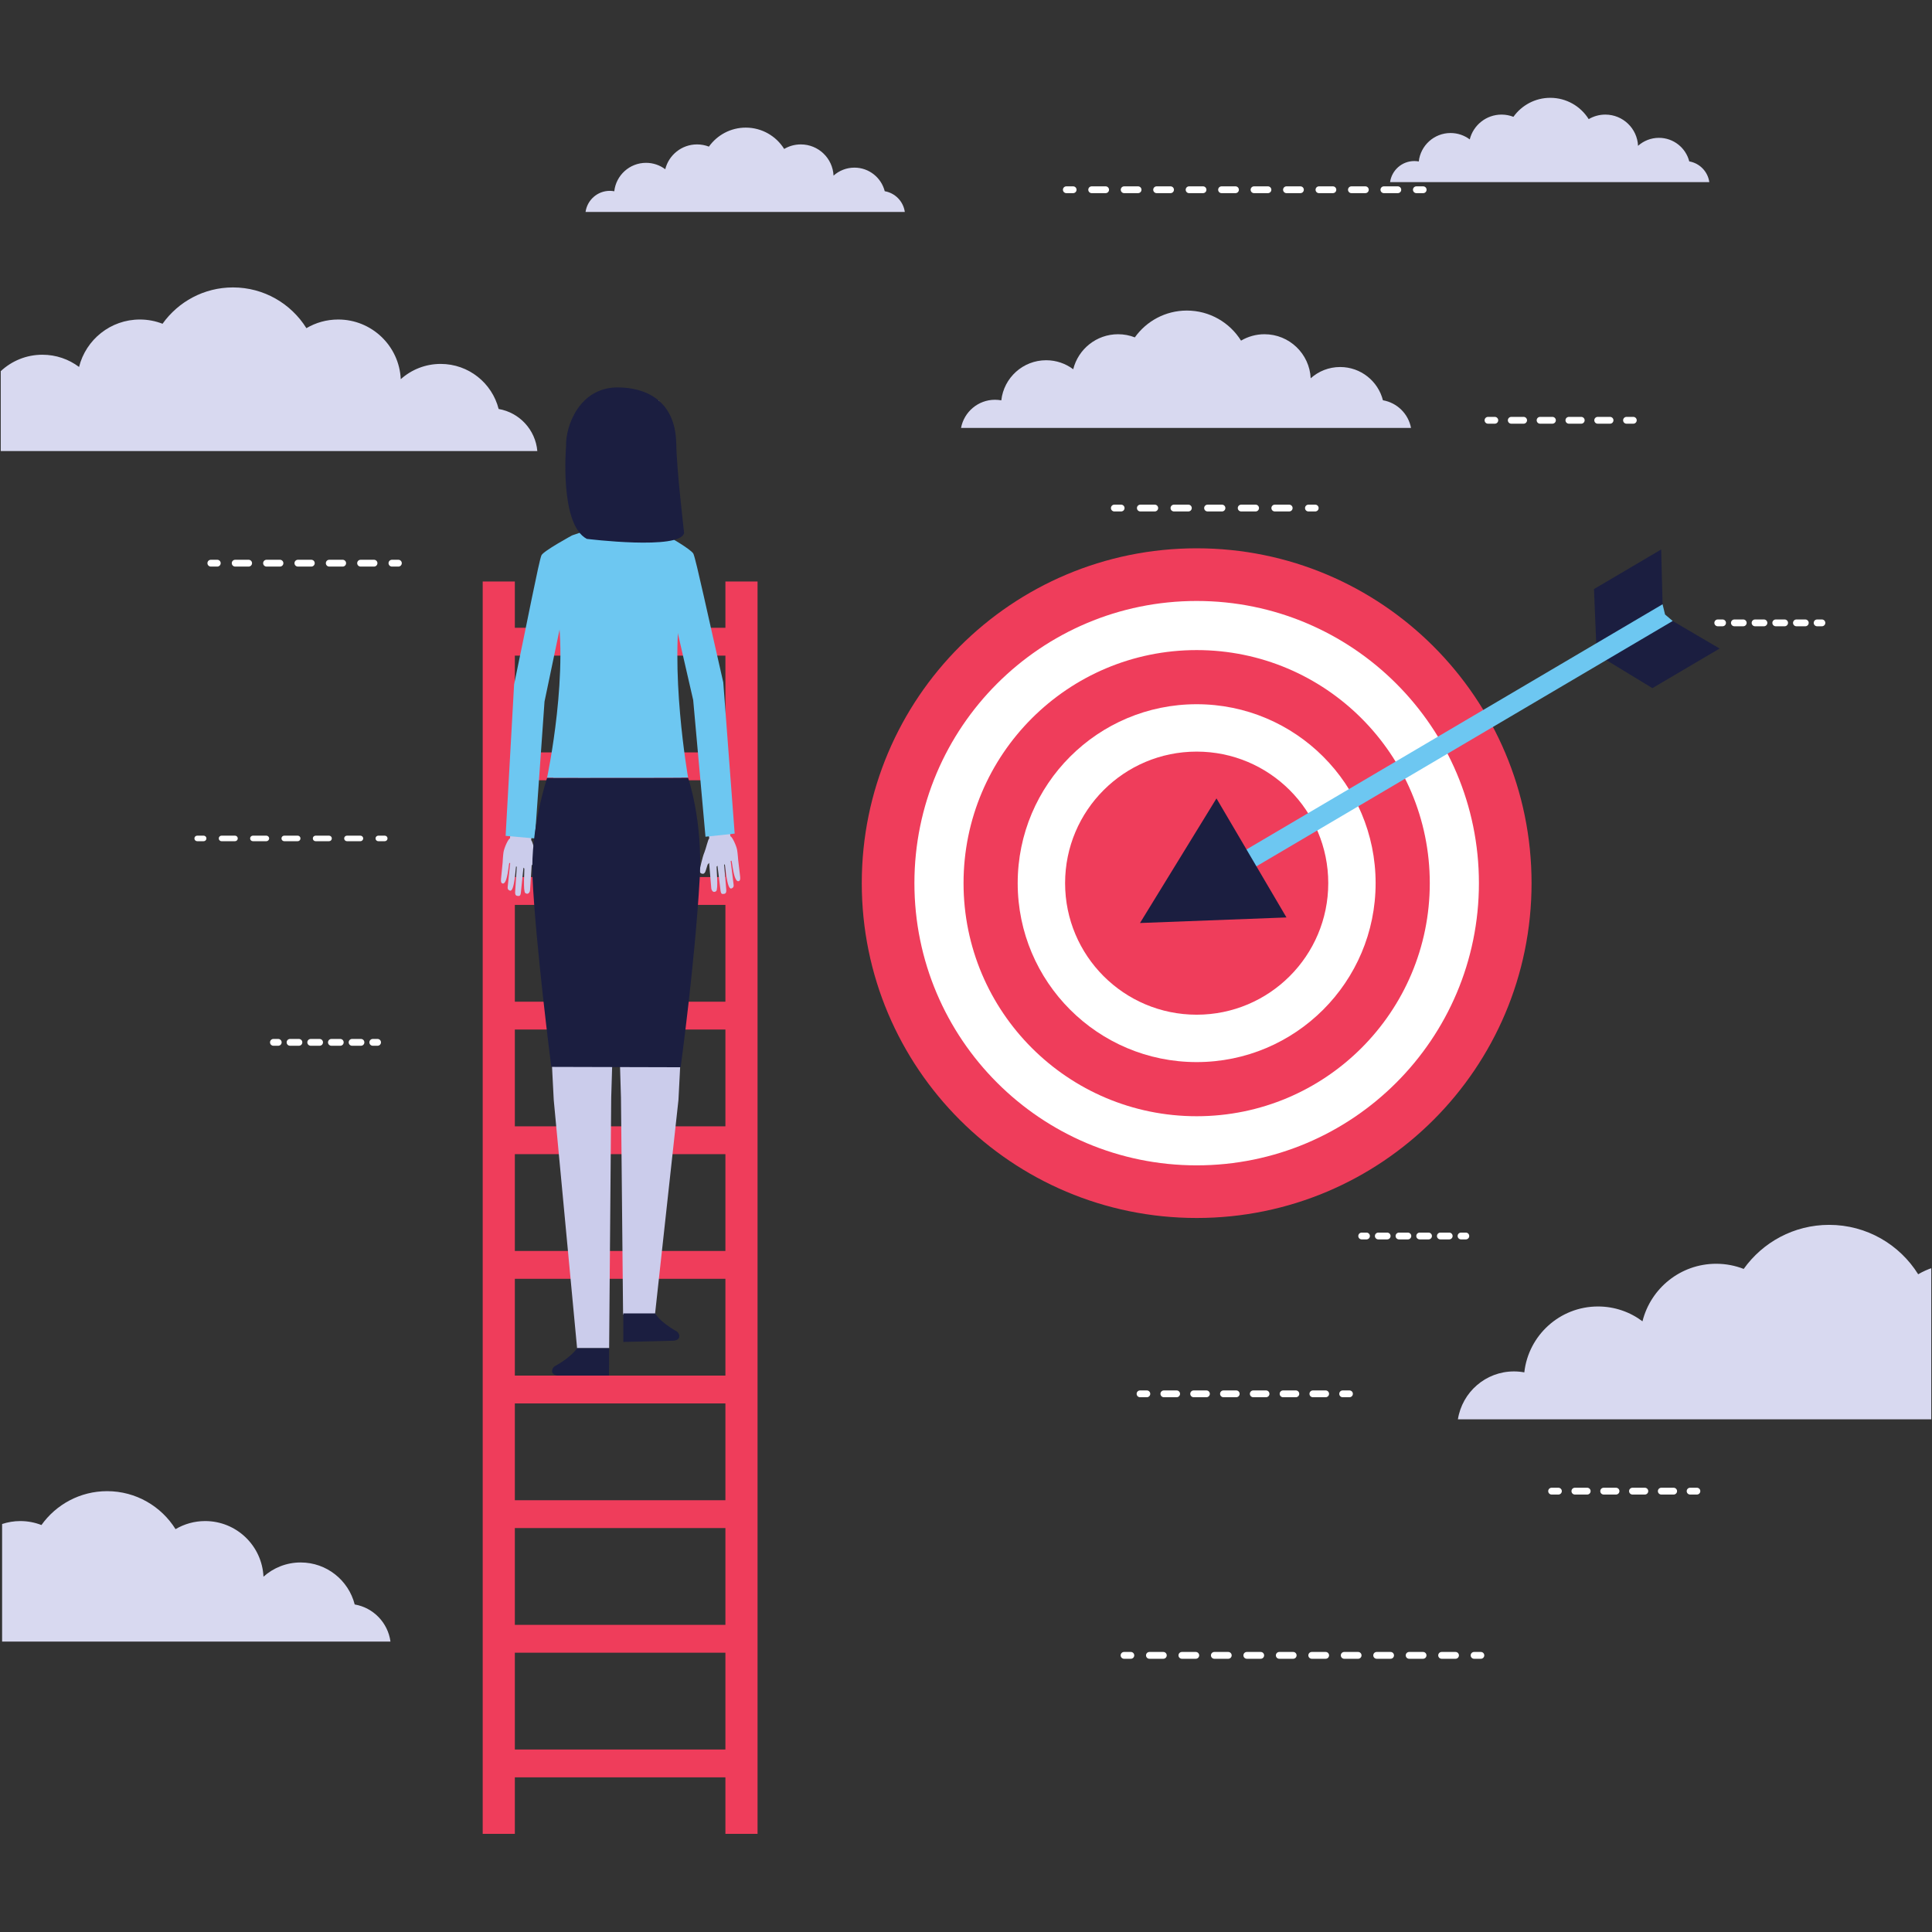 <?xml version="1.0" encoding="UTF-8"?>
<svg xmlns="http://www.w3.org/2000/svg" xmlns:xlink="http://www.w3.org/1999/xlink" width="1125pt" height="1125pt" viewBox="0 0 1125 1125" version="1.2">
<rect x="0" y="0" width="1125" height="1125" fill="#333333" stroke="none"/>
<defs>
<clipPath id="clip1">
  <path d="M 422 338.465 L 442 338.465 L 442 1067.855 L 422 1067.855 Z M 422 338.465 "/>
</clipPath>
<clipPath id="clip2">
  <path d="M 281 338.465 L 299.953 338.465 L 299.953 1067.855 L 281 1067.855 Z M 281 338.465 "/>
</clipPath>
<clipPath id="clip3">
  <path d="M 848 713 L 1124.57 713 L 1124.57 827 L 848 827 Z M 848 713 "/>
</clipPath>
<clipPath id="clip4">
  <path d="M 809 56.953 L 996 56.953 L 996 107 L 809 107 Z M 809 56.953 "/>
</clipPath>
</defs>
<g id="surface1">
<path style=" stroke:none;fill-rule:nonzero;fill:rgb(93.729%,23.92%,35.689%);fill-opacity:1;" d="M 429.613 526.922 L 293.113 526.922 L 293.113 510.707 L 429.613 510.707 L 429.613 526.922 "/>
<path style=" stroke:none;fill-rule:nonzero;fill:rgb(93.729%,23.92%,35.689%);fill-opacity:1;" d="M 429.613 454.34 L 293.113 454.34 L 293.113 438.125 L 429.613 438.125 L 429.613 454.34 "/>
<path style=" stroke:none;fill-rule:nonzero;fill:rgb(93.729%,23.92%,35.689%);fill-opacity:1;" d="M 429.613 381.77 L 293.113 381.77 L 293.113 365.555 L 429.613 365.555 L 429.613 381.77 "/>
<path style=" stroke:none;fill-rule:nonzero;fill:rgb(93.729%,23.92%,35.689%);fill-opacity:1;" d="M 429.613 599.492 L 293.113 599.492 L 293.113 583.289 L 429.613 583.289 L 429.613 599.492 "/>
<path style=" stroke:none;fill-rule:nonzero;fill:rgb(93.729%,23.92%,35.689%);fill-opacity:1;" d="M 429.613 672.062 L 293.113 672.062 L 293.113 655.859 L 429.613 655.859 L 429.613 672.062 "/>
<path style=" stroke:none;fill-rule:nonzero;fill:rgb(93.729%,23.92%,35.689%);fill-opacity:1;" d="M 429.613 744.645 L 293.113 744.645 L 293.113 728.43 L 429.613 728.43 L 429.613 744.645 "/>
<path style=" stroke:none;fill-rule:nonzero;fill:rgb(93.729%,23.92%,35.689%);fill-opacity:1;" d="M 429.613 817.215 L 293.113 817.215 L 293.113 801 L 429.613 801 L 429.613 817.215 "/>
<path style=" stroke:none;fill-rule:nonzero;fill:rgb(93.729%,23.92%,35.689%);fill-opacity:1;" d="M 429.613 889.789 L 293.113 889.789 L 293.113 873.582 L 429.613 873.582 L 429.613 889.789 "/>
<path style=" stroke:none;fill-rule:nonzero;fill:rgb(93.729%,23.92%,35.689%);fill-opacity:1;" d="M 429.613 962.367 L 293.113 962.367 L 293.113 946.152 L 429.613 946.152 L 429.613 962.367 "/>
<path style=" stroke:none;fill-rule:nonzero;fill:rgb(93.729%,23.92%,35.689%);fill-opacity:1;" d="M 429.613 1034.941 L 293.113 1034.941 L 293.113 1018.734 L 429.613 1018.734 L 429.613 1034.941 "/>
<g clip-path="url(#clip1)" clip-rule="nonzero">
<path style=" stroke:none;fill-rule:nonzero;fill:rgb(93.729%,23.92%,35.689%);fill-opacity:1;" d="M 422.402 338.621 L 422.402 1067.855 L 441.121 1067.855 L 441.121 338.621 L 422.402 338.621 "/>
</g>
<g clip-path="url(#clip2)" clip-rule="nonzero">
<path style=" stroke:none;fill-rule:nonzero;fill:rgb(93.729%,23.92%,35.689%);fill-opacity:1;" d="M 281.074 338.621 L 281.074 1067.855 L 299.789 1067.855 L 299.789 338.621 L 281.074 338.621 "/>
</g>
<path style=" stroke:none;fill-rule:nonzero;fill:rgb(79.61%,79.999%,92.159%);fill-opacity:1;" d="M 361.59 639.105 L 362.82 765.523 L 381.773 765.523 C 381.516 765.02 381.473 764.75 381.473 764.75 L 395.062 640.508 C 395.062 640.508 400.117 545.945 400.129 514.812 C 400.137 481.07 396.742 452.949 396.742 452.949 L 336.621 452.949 L 358.352 532.535 L 361.59 639.105 "/>
<path style=" stroke:none;fill-rule:nonzero;fill:rgb(79.61%,79.999%,92.159%);fill-opacity:1;" d="M 336.035 785.031 L 354.699 785.031 L 355.906 639.105 L 359.137 532.535 L 380.875 452.949 L 322.207 452.887 C 322.207 452.887 317.359 481.07 317.371 514.812 C 317.391 545.945 322.445 640.508 322.445 640.508 L 336.035 785.031 "/>
<path style=" stroke:none;fill-rule:nonzero;fill:rgb(42.749%,78.04%,94.51%);fill-opacity:1;" d="M 400.684 452.824 C 400.684 452.824 389.355 388.527 397.168 346.809 C 399.148 336.297 389.191 312.262 389.191 312.262 L 370.641 306.238 L 349.23 306.238 L 333.145 311.746 C 333.145 311.746 320.918 337.145 323.332 348.223 C 332.195 388.93 318.547 452.887 318.547 452.887 L 400.684 452.824 "/>
<path style=" stroke:none;fill-rule:nonzero;fill:rgb(84.709%,85.1%,94.119%);fill-opacity:1;" d="M 370.641 306.238 L 349.23 306.238 L 349.23 285.43 L 370.641 285.43 L 370.641 306.238 "/>
<path style=" stroke:none;fill-rule:nonzero;fill:rgb(84.709%,85.1%,94.119%);fill-opacity:1;" d="M 341.48 233.266 C 334.57 243.137 331.691 256.164 331.691 256.164 L 332.848 275.465 C 335.621 285.43 356.289 297.945 360.754 297.945 C 364.582 297.945 386.953 282.297 388.023 275.344 L 389.129 256.703 C 389.129 256.703 390.191 243.312 383.535 233.266 L 341.48 233.266 "/>
<path style=" stroke:none;fill-rule:nonzero;fill:rgb(79.61%,79.999%,92.159%);fill-opacity:1;" d="M 293.176 496.305 C 293.598 493.602 296.012 488.289 296.953 488.238 L 297.508 481.789 L 309.898 482.875 L 309.293 489.27 C 309.961 489.477 311.324 495.254 312.223 497.203 C 313.48 499.977 315.152 507.207 315.152 507.207 C 315.441 508.242 315.016 509.363 314.172 509.594 L 313.758 509.707 C 312.77 509.965 312.086 509.168 311.727 508.023 C 311.438 507.117 310.5 504.414 310.5 504.414 L 309.621 503.465 L 308.652 518.328 C 308.559 519.414 307.652 521.25 305.887 520.043 C 304.492 519.082 305.434 506.641 305.32 505.773 L 304.805 505.227 L 303.316 519.641 C 303.203 520.867 302.934 521.828 301.852 521.723 L 301.211 521.66 C 300.141 521.566 299.852 520.516 299.965 519.277 L 300.902 504.785 L 300.543 504.434 C 300.191 505.145 299.656 519.27 297.035 518.637 C 295.98 518.391 295.508 517.691 295.609 516.598 L 297.066 502.641 L 296.578 502.434 C 296.23 502.906 295.527 514.895 292.781 514.473 C 291.863 514.316 291.566 513.543 291.75 511.777 C 291.969 509.387 292.637 502.352 292.68 502.238 C 292.68 502.238 292.895 498.09 293.176 496.305 "/>
<path style=" stroke:none;fill-rule:nonzero;fill:rgb(42.749%,78.04%,94.51%);fill-opacity:1;" d="M 315.273 323.383 C 313.75 327.016 307.125 361.512 299.355 398.555 L 294.422 486.723 L 311.449 488.219 L 317.07 408.52 L 326.977 361.16 C 340.461 338.414 333.145 311.746 333.145 311.746 C 333.145 311.746 316.34 320.855 315.273 323.383 "/>
<path style=" stroke:none;fill-rule:nonzero;fill:rgb(79.61%,79.999%,92.159%);fill-opacity:1;" d="M 429.234 494.965 C 428.758 492.273 426.242 487.012 425.301 486.969 L 424.621 480.531 L 412.262 481.852 L 412.984 488.238 C 412.324 488.465 411.055 494.262 410.207 496.234 C 408.992 499.027 407.473 506.289 407.473 506.289 C 407.207 507.332 407.66 508.438 408.504 508.664 L 408.918 508.766 C 409.91 509.004 410.59 508.188 410.918 507.043 C 411.188 506.125 412.066 503.414 412.066 503.414 L 412.922 502.441 L 414.18 517.289 C 414.312 518.359 415.242 520.188 416.996 518.938 C 418.367 517.957 417.172 505.539 417.273 504.66 L 417.781 504.113 L 419.547 518.496 C 419.691 519.723 419.969 520.672 421.051 520.547 L 421.703 520.477 C 422.766 520.352 423.031 519.301 422.898 518.07 L 421.672 503.59 L 422.031 503.227 C 422.395 503.93 423.207 518.051 425.809 517.371 C 426.859 517.102 427.324 516.398 427.199 515.309 L 425.469 501.371 L 425.941 501.164 C 426.312 501.629 427.23 513.605 429.977 513.121 C 430.895 512.945 431.172 512.172 430.969 510.395 C 430.688 508.023 429.883 501 429.852 500.887 C 429.852 500.887 429.543 496.75 429.234 494.965 "/>
<path style=" stroke:none;fill-rule:nonzero;fill:rgb(42.749%,78.04%,94.51%);fill-opacity:1;" d="M 403.781 322.496 C 405.367 326.105 412.672 360.457 421.164 397.355 L 427.801 485.41 L 410.805 487.227 L 403.645 407.652 L 392.812 360.5 C 378.895 338.012 388.871 312.16 388.871 312.16 C 388.871 312.16 402.676 320 403.781 322.496 "/>
<path style=" stroke:none;fill-rule:nonzero;fill:rgb(10.59%,11.76%,25.099%);fill-opacity:1;" d="M 321.023 621.25 L 396.332 621.457 C 396.332 621.457 404.625 561.066 407.434 511.582 C 409.352 477.883 400.684 452.949 400.684 452.949 L 318.547 453 C 318.547 453 308.805 482.543 310.066 510.52 C 311.809 549.605 321.023 621.25 321.023 621.25 "/>
<path style=" stroke:none;fill-rule:nonzero;fill:rgb(10.59%,11.76%,25.099%);fill-opacity:1;" d="M 393.812 258.238 L 393.773 258.207 C 393.258 232.555 375.23 225.59 359.621 225.59 C 337.293 225.59 329.195 248.305 329.629 259.848 C 329.629 259.848 325.688 305.34 341.699 313.789 C 341.699 313.789 396.105 320.527 398.363 310.332 C 398.363 310.332 393.805 271.598 393.812 258.238 "/>
<path style=" stroke:none;fill-rule:nonzero;fill:rgb(10.59%,11.76%,25.099%);fill-opacity:1;" d="M 381.637 764.801 C 381.637 764.801 383.227 769.074 394.133 775.336 C 395.402 776.066 397.25 779.926 392.473 780.688 L 362.965 781.422 L 362.965 764.801 L 381.637 764.801 "/>
<path style=" stroke:none;fill-rule:nonzero;fill:rgb(10.59%,11.76%,25.099%);fill-opacity:1;" d="M 336.074 785.031 C 336.074 785.031 333.062 790.023 322.91 795.645 C 321.609 796.367 319.785 800.238 324.551 801 L 354.617 801 L 354.699 785.031 L 336.074 785.031 "/>
<path style=" stroke:none;fill-rule:nonzero;fill:rgb(84.709%,85.1%,94.119%);fill-opacity:1;" d="M 312.883 262.664 C 311.82 250.254 302.449 240.219 290.359 238.145 C 286.531 223.062 272.871 211.91 256.598 211.91 C 247.676 211.91 239.535 215.273 233.363 220.793 C 232.465 201.453 216.504 186.051 196.934 186.051 C 190.176 186.051 183.84 187.887 178.422 191.094 C 169.52 176.848 153.703 167.367 135.668 167.367 C 118.746 167.367 103.773 175.715 94.645 188.527 C 90.547 186.926 86.09 186.051 81.438 186.051 C 64.34 186.051 50 197.809 46.035 213.676 C 40.094 209.207 32.695 206.559 24.68 206.559 C 15.301 206.559 6.789 210.199 0.434 216.129 L 0.434 262.664 L 312.883 262.664 "/>
<g clip-path="url(#clip3)" clip-rule="nonzero">
<path style=" stroke:none;fill-rule:nonzero;fill:rgb(84.709%,85.1%,94.119%);fill-opacity:1;" d="M 1125.633 826.48 L 1125.633 738.105 C 1122.578 739.105 1119.668 740.406 1116.953 742.004 C 1106.164 724.727 1086.98 713.234 1065.109 713.234 C 1044.578 713.234 1026.438 723.363 1015.355 738.891 C 1010.383 736.961 1004.988 735.887 999.332 735.887 C 978.605 735.887 961.211 750.145 956.414 769.395 C 949.199 763.977 940.234 760.758 930.516 760.758 C 908.289 760.758 889.996 777.551 887.605 799.133 C 885.645 798.773 883.633 798.574 881.578 798.574 C 865.07 798.574 851.422 810.676 848.934 826.48 L 1125.633 826.48 "/>
</g>
<path style=" stroke:none;fill-rule:nonzero;fill:rgb(84.709%,85.1%,94.119%);fill-opacity:1;" d="M 227.371 955.879 C 225.883 944.895 217.391 936.137 206.539 934.27 C 202.969 920.219 190.234 909.82 175.07 909.82 C 166.754 909.82 159.168 912.957 153.422 918.105 C 152.586 900.07 137.711 885.711 119.469 885.711 C 113.164 885.711 107.273 887.434 102.215 890.418 C 93.922 877.141 79.176 868.301 62.371 868.301 C 46.594 868.301 32.645 876.09 24.133 888.023 C 20.316 886.539 16.168 885.711 11.824 885.711 C 8.121 885.711 4.559 886.332 1.227 887.426 L 1.227 955.879 L 227.371 955.879 "/>
<path style=" stroke:none;fill-rule:nonzero;fill:rgb(84.709%,85.1%,94.119%);fill-opacity:1;" d="M 821.633 249.191 C 820.098 240.961 813.543 234.504 805.281 233.078 C 802.453 221.949 792.371 213.715 780.363 213.715 C 773.77 213.715 767.754 216.191 763.215 220.277 C 762.543 206 750.762 194.621 736.316 194.621 C 731.324 194.621 726.66 195.996 722.656 198.348 C 716.082 187.836 704.414 180.84 691.094 180.84 C 678.602 180.84 667.559 187 660.812 196.457 C 657.789 195.273 654.508 194.621 651.074 194.621 C 638.445 194.621 627.859 203.297 624.938 215.016 C 620.555 211.727 615.094 209.766 609.172 209.766 C 595.645 209.766 584.512 219.988 583.059 233.121 C 581.863 232.902 580.645 232.781 579.387 232.781 C 569.543 232.781 561.359 239.855 559.605 249.191 L 821.633 249.191 "/>
<g clip-path="url(#clip4)" clip-rule="nonzero">
<path style=" stroke:none;fill-rule:nonzero;fill:rgb(84.709%,85.1%,94.119%);fill-opacity:1;" d="M 995.332 106.062 C 994.484 99.926 989.727 95.035 983.652 93.98 C 981.648 86.102 974.508 80.262 965.988 80.262 C 961.324 80.262 957.051 82.027 953.832 84.914 C 953.367 74.797 945.012 66.727 934.777 66.727 C 931.238 66.727 927.938 67.699 925.098 69.367 C 920.434 61.922 912.16 56.961 902.73 56.961 C 893.867 56.961 886.047 61.332 881.258 68.027 C 879.113 67.191 876.793 66.727 874.355 66.727 C 865.41 66.727 857.898 72.887 855.836 81.18 C 852.719 78.848 848.852 77.457 844.66 77.457 C 835.078 77.457 827.184 84.707 826.152 94.012 C 825.305 93.859 824.441 93.777 823.551 93.777 C 816.352 93.777 810.398 99.129 809.438 106.062 L 995.332 106.062 "/>
</g>
<path style=" stroke:none;fill-rule:nonzero;fill:rgb(84.709%,85.1%,94.119%);fill-opacity:1;" d="M 526.867 123.422 C 526.023 117.273 521.266 112.387 515.18 111.344 C 513.188 103.453 506.039 97.613 497.527 97.613 C 492.852 97.613 488.59 99.379 485.371 102.266 C 484.898 92.145 476.551 84.09 466.305 84.09 C 462.777 84.09 459.465 85.051 456.625 86.73 C 451.973 79.273 443.699 74.309 434.258 74.309 C 425.406 74.309 417.574 78.684 412.797 85.379 C 410.652 84.543 408.328 84.09 405.883 84.09 C 396.949 84.09 389.438 90.238 387.375 98.543 C 384.258 96.211 380.391 94.816 376.199 94.816 C 366.605 94.816 358.723 102.059 357.691 111.375 C 356.844 111.211 355.977 111.129 355.082 111.129 C 347.879 111.129 341.938 116.48 340.965 123.422 L 526.867 123.422 "/>
<path style=" stroke:none;fill-rule:nonzero;fill:rgb(93.729%,23.92%,35.689%);fill-opacity:1;" d="M 891.824 514.254 C 891.824 621.949 804.516 709.23 696.82 709.23 C 589.117 709.23 501.809 621.949 501.809 514.254 C 501.809 406.578 589.117 319.277 696.82 319.277 C 804.516 319.277 891.824 406.578 891.824 514.254 "/>
<path style=" stroke:none;fill-rule:nonzero;fill:rgb(100%,100%,100%);fill-opacity:1;" d="M 861.172 514.254 C 861.172 605.012 787.586 678.582 696.82 678.582 C 606.059 678.582 532.461 605.012 532.461 514.254 C 532.461 423.508 606.059 349.945 696.82 349.945 C 787.586 349.945 861.172 423.508 861.172 514.254 "/>
<path style=" stroke:none;fill-rule:nonzero;fill:rgb(93.729%,23.92%,35.689%);fill-opacity:1;" d="M 832.559 514.254 C 832.559 589.219 771.801 649.977 696.82 649.977 C 621.844 649.977 561.07 589.219 561.07 514.254 C 561.07 439.312 621.844 378.543 696.82 378.543 C 771.801 378.543 832.559 439.312 832.559 514.254 "/>
<path style=" stroke:none;fill-rule:nonzero;fill:rgb(100%,100%,100%);fill-opacity:1;" d="M 801.02 514.254 C 801.02 571.805 754.363 618.453 696.82 618.453 C 639.27 618.453 592.602 571.805 592.602 514.254 C 592.602 456.723 639.27 410.066 696.82 410.066 C 754.363 410.066 801.02 456.723 801.02 514.254 "/>
<path style=" stroke:none;fill-rule:nonzero;fill:rgb(93.729%,23.92%,35.689%);fill-opacity:1;" d="M 773.441 514.254 C 773.441 556.57 739.125 590.859 696.82 590.859 C 654.5 590.859 620.203 556.57 620.203 514.254 C 620.203 471.949 654.5 437.66 696.82 437.66 C 739.125 437.66 773.441 471.949 773.441 514.254 "/>
<path style=" stroke:none;fill-rule:nonzero;fill:rgb(10.59%,11.76%,25.099%);fill-opacity:1;" d="M 967.297 319.957 L 968.184 354.434 L 929.586 377.18 L 928.172 343.016 L 967.297 319.957 "/>
<path style=" stroke:none;fill-rule:nonzero;fill:rgb(10.59%,11.76%,25.099%);fill-opacity:1;" d="M 1001.316 377.645 L 971.578 360.18 L 932.98 382.938 L 962.191 400.699 L 1001.316 377.645 "/>
<path style=" stroke:none;fill-rule:nonzero;fill:rgb(42.749%,78.04%,94.51%);fill-opacity:1;" d="M 974.004 361.602 L 713.152 515.328 L 707.367 505.516 L 968.113 351.863 L 969.559 357.816 L 974.004 361.602 "/>
<path style=" stroke:none;fill-rule:nonzero;fill:rgb(10.59%,11.76%,25.099%);fill-opacity:1;" d="M 708.355 464.914 L 749.109 534.227 L 663.816 537.465 Z M 708.355 464.914 "/>
<path style=" stroke:none;fill-rule:nonzero;fill:rgb(100%,100%,100%);fill-opacity:1;" d="M 648.875 297.82 L 652.836 297.82 C 653.93 297.82 654.816 296.934 654.816 295.84 C 654.816 294.746 653.93 293.859 652.836 293.859 L 648.875 293.859 C 647.781 293.859 646.895 294.746 646.895 295.84 C 646.895 296.934 647.781 297.82 648.875 297.82 "/>
<path style=" stroke:none;fill-rule:nonzero;fill:rgb(100%,100%,100%);fill-opacity:1;" d="M 664.02 297.82 L 672.41 297.82 C 673.504 297.82 674.391 296.934 674.391 295.84 C 674.391 294.746 673.504 293.859 672.41 293.859 L 664.02 293.859 C 662.926 293.859 662.039 294.746 662.039 295.84 C 662.039 296.934 662.926 297.82 664.02 297.82 Z M 683.594 297.82 L 691.98 297.82 C 693.074 297.82 693.965 296.934 693.965 295.84 C 693.965 294.746 693.074 293.859 691.98 293.859 L 683.594 293.859 C 682.5 293.859 681.613 294.746 681.613 295.84 C 681.613 296.934 682.5 297.82 683.594 297.82 Z M 703.168 297.82 L 711.555 297.82 C 712.648 297.82 713.535 296.934 713.535 295.84 C 713.535 294.746 712.648 293.859 711.555 293.859 L 703.168 293.859 C 702.074 293.859 701.184 294.746 701.184 295.84 C 701.184 296.934 702.074 297.82 703.168 297.82 Z M 722.738 297.82 L 731.129 297.82 C 732.219 297.82 733.109 296.934 733.109 295.84 C 733.109 294.746 732.219 293.859 731.129 293.859 L 722.738 293.859 C 721.645 293.859 720.758 294.746 720.758 295.84 C 720.758 296.934 721.645 297.82 722.738 297.82 Z M 742.312 297.82 L 750.699 297.82 C 751.793 297.82 752.68 296.934 752.68 295.84 C 752.68 294.746 751.793 293.859 750.699 293.859 L 742.312 293.859 C 741.219 293.859 740.332 294.746 740.332 295.84 C 740.332 296.934 741.219 297.82 742.312 297.82 "/>
<path style=" stroke:none;fill-rule:nonzero;fill:rgb(100%,100%,100%);fill-opacity:1;" d="M 761.895 297.82 L 765.855 297.82 C 766.949 297.82 767.836 296.934 767.836 295.84 C 767.836 294.746 766.949 293.859 765.855 293.859 L 761.895 293.859 C 760.801 293.859 759.914 294.746 759.914 295.84 C 759.914 296.934 760.801 297.82 761.895 297.82 "/>
<path style=" stroke:none;fill-rule:nonzero;fill:rgb(100%,100%,100%);fill-opacity:1;" d="M 654.527 965.898 L 658.492 965.898 C 659.586 965.898 660.473 965.008 660.473 963.918 C 660.473 962.824 659.586 961.934 658.492 961.934 L 654.527 961.934 C 653.434 961.934 652.547 962.824 652.547 963.918 C 652.547 965.008 653.434 965.898 654.527 965.898 "/>
<path style=" stroke:none;fill-rule:nonzero;fill:rgb(100%,100%,100%);fill-opacity:1;" d="M 669.305 965.898 L 677.402 965.898 C 678.496 965.898 679.383 965.008 679.383 963.918 C 679.383 962.824 678.496 961.934 677.402 961.934 L 669.305 961.934 C 668.199 961.934 667.324 962.824 667.324 963.918 C 667.324 965.008 668.199 965.898 669.305 965.898 Z M 688.207 965.898 L 696.305 965.898 C 697.398 965.898 698.285 965.008 698.285 963.918 C 698.285 962.824 697.398 961.934 696.305 961.934 L 688.207 961.934 C 687.113 961.934 686.227 962.824 686.227 963.918 C 686.227 965.008 687.113 965.898 688.207 965.898 Z M 707.109 965.898 L 715.219 965.898 C 716.312 965.898 717.199 965.008 717.199 963.918 C 717.199 962.824 716.312 961.934 715.219 961.934 L 707.109 961.934 C 706.016 961.934 705.125 962.824 705.125 963.918 C 705.125 965.008 706.016 965.898 707.109 965.898 Z M 726.02 965.898 L 734.117 965.898 C 735.211 965.898 736.102 965.008 736.102 963.918 C 736.102 962.824 735.211 961.934 734.117 961.934 L 726.02 961.934 C 724.914 961.934 724.039 962.824 724.039 963.918 C 724.039 965.008 724.914 965.898 726.02 965.898 Z M 744.922 965.898 L 753.02 965.898 C 754.113 965.898 755.004 965.008 755.004 963.918 C 755.004 962.824 754.113 961.934 753.02 961.934 L 744.922 961.934 C 743.828 961.934 742.941 962.824 742.941 963.918 C 742.941 965.008 743.828 965.898 744.922 965.898 Z M 763.824 965.898 L 771.934 965.898 C 773.027 965.898 773.914 965.008 773.914 963.918 C 773.914 962.824 773.027 961.934 771.934 961.934 L 763.824 961.934 C 762.73 961.934 761.844 962.824 761.844 963.918 C 761.844 965.008 762.73 965.898 763.824 965.898 Z M 782.734 965.898 L 790.836 965.898 C 791.93 965.898 792.816 965.008 792.816 963.918 C 792.816 962.824 791.93 961.934 790.836 961.934 L 782.734 961.934 C 781.633 961.934 780.754 962.824 780.754 963.918 C 780.754 965.008 781.633 965.898 782.734 965.898 Z M 801.637 965.898 L 809.738 965.898 C 810.832 965.898 811.719 965.008 811.719 963.918 C 811.719 962.824 810.832 961.934 809.738 961.934 L 801.637 961.934 C 800.543 961.934 799.656 962.824 799.656 963.918 C 799.656 965.008 800.543 965.898 801.637 965.898 Z M 820.539 965.898 L 828.648 965.898 C 829.742 965.898 830.629 965.008 830.629 963.918 C 830.629 962.824 829.742 961.934 828.648 961.934 L 820.539 961.934 C 819.445 961.934 818.559 962.824 818.559 963.918 C 818.559 965.008 819.445 965.898 820.539 965.898 Z M 839.453 965.898 L 847.551 965.898 C 848.645 965.898 849.531 965.008 849.531 963.918 C 849.531 962.824 848.645 961.934 847.551 961.934 L 839.453 961.934 C 838.359 961.934 837.473 962.824 837.473 963.918 C 837.473 965.008 838.359 965.898 839.453 965.898 "/>
<path style=" stroke:none;fill-rule:nonzero;fill:rgb(100%,100%,100%);fill-opacity:1;" d="M 858.355 965.898 L 862.316 965.898 C 863.41 965.898 864.297 965.008 864.297 963.918 C 864.297 962.824 863.41 961.934 862.316 961.934 L 858.355 961.934 C 857.262 961.934 856.371 962.824 856.371 963.918 C 856.371 965.008 857.262 965.898 858.355 965.898 "/>
<path style=" stroke:none;fill-rule:nonzero;fill:rgb(100%,100%,100%);fill-opacity:1;" d="M 620.926 112.469 L 624.887 112.469 C 625.98 112.469 626.867 111.582 626.867 110.488 C 626.867 109.395 625.98 108.508 624.887 108.508 L 620.926 108.508 C 619.832 108.508 618.945 109.395 618.945 110.488 C 618.945 111.582 619.832 112.469 620.926 112.469 "/>
<path style=" stroke:none;fill-rule:nonzero;fill:rgb(100%,100%,100%);fill-opacity:1;" d="M 635.688 112.469 L 643.797 112.469 C 644.891 112.469 645.781 111.582 645.781 110.488 C 645.781 109.395 644.891 108.508 643.797 108.508 L 635.688 108.508 C 634.594 108.508 633.707 109.395 633.707 110.488 C 633.707 111.582 634.594 112.469 635.688 112.469 Z M 654.602 112.469 L 662.699 112.469 C 663.793 112.469 664.68 111.582 664.68 110.488 C 664.68 109.395 663.793 108.508 662.699 108.508 L 654.602 108.508 C 653.496 108.508 652.621 109.395 652.621 110.488 C 652.621 111.582 653.496 112.469 654.602 112.469 Z M 673.504 112.469 L 681.602 112.469 C 682.695 112.469 683.582 111.582 683.582 110.488 C 683.582 109.395 682.695 108.508 681.602 108.508 L 673.504 108.508 C 672.41 108.508 671.523 109.395 671.523 110.488 C 671.523 111.582 672.41 112.469 673.504 112.469 Z M 692.406 112.469 L 700.516 112.469 C 701.609 112.469 702.496 111.582 702.496 110.488 C 702.496 109.395 701.609 108.508 700.516 108.508 L 692.406 108.508 C 691.312 108.508 690.426 109.395 690.426 110.488 C 690.426 111.582 691.312 112.469 692.406 112.469 Z M 711.316 112.469 L 719.418 112.469 C 720.512 112.469 721.398 111.582 721.398 110.488 C 721.398 109.395 720.512 108.508 719.418 108.508 L 711.316 108.508 C 710.215 108.508 709.336 109.395 709.336 110.488 C 709.336 111.582 710.215 112.469 711.316 112.469 Z M 730.219 112.469 L 738.32 112.469 C 739.41 112.469 740.301 111.582 740.301 110.488 C 740.301 109.395 739.41 108.508 738.32 108.508 L 730.219 108.508 C 729.125 108.508 728.238 109.395 728.238 110.488 C 728.238 111.582 729.125 112.469 730.219 112.469 Z M 749.121 112.469 L 757.23 112.469 C 758.324 112.469 759.211 111.582 759.211 110.488 C 759.211 109.395 758.324 108.508 757.23 108.508 L 749.121 108.508 C 748.027 108.508 747.141 109.395 747.141 110.488 C 747.141 111.582 748.027 112.469 749.121 112.469 Z M 768.031 112.469 L 776.133 112.469 C 777.227 112.469 778.113 111.582 778.113 110.488 C 778.113 109.395 777.227 108.508 776.133 108.508 L 768.031 108.508 C 766.941 108.508 766.051 109.395 766.051 110.488 C 766.051 111.582 766.941 112.469 768.031 112.469 Z M 786.934 112.469 L 795.035 112.469 C 796.129 112.469 797.016 111.582 797.016 110.488 C 797.016 109.395 796.129 108.508 795.035 108.508 L 786.934 108.508 C 785.84 108.508 784.953 109.395 784.953 110.488 C 784.953 111.582 785.84 112.469 786.934 112.469 Z M 805.836 112.469 L 813.945 112.469 C 815.039 112.469 815.926 111.582 815.926 110.488 C 815.926 109.395 815.039 108.508 813.945 108.508 L 805.836 108.508 C 804.742 108.508 803.855 109.395 803.855 110.488 C 803.855 111.582 804.742 112.469 805.836 112.469 "/>
<path style=" stroke:none;fill-rule:nonzero;fill:rgb(100%,100%,100%);fill-opacity:1;" d="M 824.75 112.469 L 828.711 112.469 C 829.805 112.469 830.691 111.582 830.691 110.488 C 830.691 109.395 829.805 108.508 828.711 108.508 L 824.75 108.508 C 823.656 108.508 822.77 109.395 822.77 110.488 C 822.77 111.582 823.656 112.469 824.75 112.469 "/>
<path style=" stroke:none;fill-rule:nonzero;fill:rgb(100%,100%,100%);fill-opacity:1;" d="M 663.848 813.605 L 667.809 813.605 C 668.902 813.605 669.789 812.719 669.789 811.625 C 669.789 810.531 668.902 809.645 667.809 809.645 L 663.848 809.645 C 662.742 809.645 661.863 810.531 661.863 811.625 C 661.863 812.719 662.742 813.605 663.848 813.605 "/>
<path style=" stroke:none;fill-rule:nonzero;fill:rgb(100%,100%,100%);fill-opacity:1;" d="M 677.711 813.605 L 685.152 813.605 C 686.246 813.605 687.133 812.719 687.133 811.625 C 687.133 810.531 686.246 809.645 685.152 809.645 L 677.711 809.645 C 676.617 809.645 675.73 810.531 675.73 811.625 C 675.73 812.719 676.617 813.605 677.711 813.605 Z M 695.066 813.605 L 702.508 813.605 C 703.598 813.605 704.488 812.719 704.488 811.625 C 704.488 810.531 703.598 809.645 702.508 809.645 L 695.066 809.645 C 693.973 809.645 693.086 810.531 693.086 811.625 C 693.086 812.719 693.973 813.605 695.066 813.605 Z M 712.422 813.605 L 719.859 813.605 C 720.953 813.605 721.84 812.719 721.84 811.625 C 721.84 810.531 720.953 809.645 719.859 809.645 L 712.422 809.645 C 711.328 809.645 710.441 810.531 710.441 811.625 C 710.441 812.719 711.328 813.605 712.422 813.605 Z M 729.777 813.605 L 737.215 813.605 C 738.309 813.605 739.195 812.719 739.195 811.625 C 739.195 810.531 738.309 809.645 737.215 809.645 L 729.777 809.645 C 728.684 809.645 727.793 810.531 727.793 811.625 C 727.793 812.719 728.684 813.605 729.777 813.605 Z M 747.129 813.605 L 754.57 813.605 C 755.664 813.605 756.551 812.719 756.551 811.625 C 756.551 810.531 755.664 809.645 754.57 809.645 L 747.129 809.645 C 746.035 809.645 745.148 810.531 745.148 811.625 C 745.148 812.719 746.035 813.605 747.129 813.605 Z M 764.484 813.605 L 771.922 813.605 C 773.016 813.605 773.902 812.719 773.902 811.625 C 773.902 810.531 773.016 809.645 771.922 809.645 L 764.484 809.645 C 763.391 809.645 762.504 810.531 762.504 811.625 C 762.504 812.719 763.391 813.605 764.484 813.605 "/>
<path style=" stroke:none;fill-rule:nonzero;fill:rgb(100%,100%,100%);fill-opacity:1;" d="M 781.828 813.605 L 785.789 813.605 C 786.895 813.605 787.77 812.719 787.77 811.625 C 787.77 810.531 786.895 809.645 785.789 809.645 L 781.828 809.645 C 780.734 809.645 779.848 810.531 779.848 811.625 C 779.848 812.719 780.734 813.605 781.828 813.605 "/>
<path style=" stroke:none;fill-rule:nonzero;fill:rgb(100%,100%,100%);fill-opacity:1;" d="M 114.824 489.836 L 118.582 489.836 C 119.469 489.836 120.199 489.105 120.199 488.219 C 120.199 487.32 119.469 486.598 118.582 486.598 L 114.824 486.598 C 113.938 486.598 113.203 487.32 113.203 488.219 C 113.203 489.105 113.938 489.836 114.824 489.836 "/>
<path style=" stroke:none;fill-rule:nonzero;fill:rgb(100%,100%,100%);fill-opacity:1;" d="M 129.012 489.836 L 136.832 489.836 C 137.73 489.836 138.453 489.105 138.453 488.219 C 138.453 487.32 137.73 486.598 136.832 486.598 L 129.012 486.598 C 128.113 486.598 127.391 487.32 127.391 488.219 C 127.391 489.105 128.113 489.836 129.012 489.836 Z M 147.262 489.836 L 155.094 489.836 C 155.98 489.836 156.715 489.105 156.715 488.219 C 156.715 487.32 155.98 486.598 155.094 486.598 L 147.262 486.598 C 146.367 486.598 145.645 487.32 145.645 488.219 C 145.645 489.105 146.367 489.836 147.262 489.836 Z M 165.516 489.836 L 173.348 489.836 C 174.242 489.836 174.965 489.105 174.965 488.219 C 174.965 487.32 174.242 486.598 173.348 486.598 L 165.516 486.598 C 164.629 486.598 163.895 487.32 163.895 488.219 C 163.895 489.105 164.629 489.836 165.516 489.836 Z M 183.777 489.836 L 191.598 489.836 C 192.496 489.836 193.219 489.105 193.219 488.219 C 193.219 487.32 192.496 486.598 191.598 486.598 L 183.777 486.598 C 182.879 486.598 182.156 487.32 182.156 488.219 C 182.156 489.105 182.879 489.836 183.777 489.836 Z M 202.027 489.836 L 209.859 489.836 C 210.746 489.836 211.48 489.105 211.48 488.219 C 211.48 487.32 210.746 486.598 209.859 486.598 L 202.027 486.598 C 201.141 486.598 200.41 487.32 200.41 488.219 C 200.41 489.105 201.141 489.836 202.027 489.836 "/>
<path style=" stroke:none;fill-rule:nonzero;fill:rgb(100%,100%,100%);fill-opacity:1;" d="M 220.293 489.836 L 224.035 489.836 C 224.934 489.836 225.656 489.105 225.656 488.219 C 225.656 487.32 224.934 486.598 224.035 486.598 L 220.293 486.598 C 219.395 486.598 218.672 487.32 218.672 488.219 C 218.672 489.105 219.395 489.836 220.293 489.836 "/>
<path style=" stroke:none;fill-rule:nonzero;fill:rgb(100%,100%,100%);fill-opacity:1;" d="M 159.223 608.941 L 162.016 608.941 C 163.109 608.941 164 608.066 164 606.961 C 164 605.867 163.109 604.98 162.016 604.98 L 159.223 604.98 C 158.117 604.98 157.242 605.867 157.242 606.961 C 157.242 608.066 158.117 608.941 159.223 608.941 "/>
<path style=" stroke:none;fill-rule:nonzero;fill:rgb(100%,100%,100%);fill-opacity:1;" d="M 168.898 608.941 L 174.059 608.941 C 175.152 608.941 176.039 608.066 176.039 606.961 C 176.039 605.867 175.152 604.98 174.059 604.98 L 168.898 604.98 C 167.797 604.98 166.918 605.867 166.918 606.961 C 166.918 608.066 167.797 608.941 168.898 608.941 Z M 180.941 608.941 L 186.098 608.941 C 187.191 608.941 188.078 608.066 188.078 606.961 C 188.078 605.867 187.191 604.98 186.098 604.98 L 180.941 604.98 C 179.848 604.98 178.957 605.867 178.957 606.961 C 178.957 608.066 179.848 608.941 180.941 608.941 Z M 192.98 608.941 L 198.141 608.941 C 199.234 608.941 200.121 608.066 200.121 606.961 C 200.121 605.867 199.234 604.98 198.141 604.98 L 192.98 604.98 C 191.887 604.98 191 605.867 191 606.961 C 191 608.066 191.887 608.941 192.98 608.941 Z M 205.02 608.941 L 210.191 608.941 C 211.285 608.941 212.172 608.066 212.172 606.961 C 212.172 605.867 211.285 604.98 210.191 604.98 L 205.02 604.98 C 203.926 604.98 203.039 605.867 203.039 606.961 C 203.039 608.066 203.926 608.941 205.02 608.941 "/>
<path style=" stroke:none;fill-rule:nonzero;fill:rgb(100%,100%,100%);fill-opacity:1;" d="M 217.07 608.941 L 219.859 608.941 C 220.961 608.941 221.84 608.066 221.84 606.961 C 221.84 605.867 220.961 604.98 219.859 604.98 L 217.07 604.98 C 215.98 604.98 215.09 605.867 215.09 606.961 C 215.09 608.066 215.98 608.941 217.07 608.941 "/>
<path style=" stroke:none;fill-rule:nonzero;fill:rgb(100%,100%,100%);fill-opacity:1;" d="M 792.91 721.703 L 795.703 721.703 C 796.797 721.703 797.688 720.816 797.688 719.723 C 797.688 718.629 796.797 717.742 795.703 717.742 L 792.91 717.742 C 791.816 717.742 790.93 718.629 790.93 719.723 C 790.93 720.816 791.816 721.703 792.91 721.703 "/>
<path style=" stroke:none;fill-rule:nonzero;fill:rgb(100%,100%,100%);fill-opacity:1;" d="M 802.586 721.703 L 807.746 721.703 C 808.84 721.703 809.727 720.816 809.727 719.723 C 809.727 718.629 808.84 717.742 807.746 717.742 L 802.586 717.742 C 801.492 717.742 800.605 718.629 800.605 719.723 C 800.605 720.816 801.492 721.703 802.586 721.703 Z M 814.629 721.703 L 819.797 721.703 C 820.891 721.703 821.777 720.816 821.777 719.723 C 821.777 718.629 820.891 717.742 819.797 717.742 L 814.629 717.742 C 813.535 717.742 812.648 718.629 812.648 719.723 C 812.648 720.816 813.535 721.703 814.629 721.703 Z M 826.68 721.703 L 831.836 721.703 C 832.93 721.703 833.816 720.816 833.816 719.723 C 833.816 718.629 832.93 717.742 831.836 717.742 L 826.68 717.742 C 825.586 717.742 824.699 718.629 824.699 719.723 C 824.699 720.816 825.586 721.703 826.68 721.703 Z M 838.719 721.703 L 843.879 721.703 C 844.973 721.703 845.859 720.816 845.859 719.723 C 845.859 718.629 844.973 717.742 843.879 717.742 L 838.719 717.742 C 837.625 717.742 836.738 718.629 836.738 719.723 C 836.738 720.816 837.625 721.703 838.719 721.703 "/>
<path style=" stroke:none;fill-rule:nonzero;fill:rgb(100%,100%,100%);fill-opacity:1;" d="M 850.762 721.703 L 853.555 721.703 C 854.648 721.703 855.535 720.816 855.535 719.723 C 855.535 718.629 854.648 717.742 853.555 717.742 L 850.762 717.742 C 849.668 717.742 848.777 718.629 848.777 719.723 C 848.777 720.816 849.668 721.703 850.762 721.703 "/>
<path style=" stroke:none;fill-rule:nonzero;fill:rgb(100%,100%,100%);fill-opacity:1;" d="M 1000.25 364.676 L 1003.047 364.676 C 1004.141 364.676 1005.027 363.789 1005.027 362.695 C 1005.027 361.602 1004.141 360.715 1003.047 360.715 L 1000.25 360.715 C 999.156 360.715 998.27 361.602 998.27 362.695 C 998.27 363.789 999.156 364.676 1000.25 364.676 "/>
<path style=" stroke:none;fill-rule:nonzero;fill:rgb(100%,100%,100%);fill-opacity:1;" d="M 1009.93 364.676 L 1015.09 364.676 C 1016.184 364.676 1017.07 363.789 1017.07 362.695 C 1017.07 361.602 1016.184 360.715 1015.09 360.715 L 1009.93 360.715 C 1008.836 360.715 1007.949 361.602 1007.949 362.695 C 1007.949 363.789 1008.836 364.676 1009.93 364.676 Z M 1021.969 364.676 L 1027.141 364.676 C 1028.234 364.676 1029.121 363.789 1029.121 362.695 C 1029.121 361.602 1028.234 360.715 1027.141 360.715 L 1021.969 360.715 C 1020.875 360.715 1019.988 361.602 1019.988 362.695 C 1019.988 363.789 1020.875 364.676 1021.969 364.676 Z M 1034.02 364.676 L 1039.18 364.676 C 1040.273 364.676 1041.16 363.789 1041.16 362.695 C 1041.16 361.602 1040.273 360.715 1039.18 360.715 L 1034.02 360.715 C 1032.926 360.715 1032.039 361.602 1032.039 362.695 C 1032.039 363.789 1032.926 364.676 1034.02 364.676 Z M 1046.062 364.676 L 1051.223 364.676 C 1052.316 364.676 1053.203 363.789 1053.203 362.695 C 1053.203 361.602 1052.316 360.715 1051.223 360.715 L 1046.062 360.715 C 1044.969 360.715 1044.082 361.602 1044.082 362.695 C 1044.082 363.789 1044.969 364.676 1046.062 364.676 "/>
<path style=" stroke:none;fill-rule:nonzero;fill:rgb(100%,100%,100%);fill-opacity:1;" d="M 1058.102 364.676 L 1060.898 364.676 C 1061.992 364.676 1062.879 363.789 1062.879 362.695 C 1062.879 361.602 1061.992 360.715 1060.898 360.715 L 1058.102 360.715 C 1057.008 360.715 1056.121 361.602 1056.121 362.695 C 1056.121 363.789 1057.008 364.676 1058.102 364.676 "/>
<path style=" stroke:none;fill-rule:nonzero;fill:rgb(100%,100%,100%);fill-opacity:1;" d="M 122.77 329.914 L 126.523 329.914 C 127.617 329.914 128.504 329.027 128.504 327.934 C 128.504 326.84 127.617 325.953 126.523 325.953 L 122.77 325.953 C 121.676 325.953 120.789 326.84 120.789 327.934 C 120.789 329.027 121.676 329.914 122.77 329.914 "/>
<path style=" stroke:none;fill-rule:nonzero;fill:rgb(100%,100%,100%);fill-opacity:1;" d="M 136.945 329.914 L 144.777 329.914 C 145.871 329.914 146.758 329.027 146.758 327.934 C 146.758 326.84 145.871 325.953 144.777 325.953 L 136.945 325.953 C 135.852 325.953 134.965 326.84 134.965 327.934 C 134.965 329.027 135.852 329.914 136.945 329.914 Z M 155.207 329.914 L 163.027 329.914 C 164.121 329.914 165.008 329.027 165.008 327.934 C 165.008 326.84 164.121 325.953 163.027 325.953 L 155.207 325.953 C 154.113 325.953 153.227 326.84 153.227 327.934 C 153.227 329.027 154.113 329.914 155.207 329.914 Z M 173.461 329.914 L 181.281 329.914 C 182.375 329.914 183.262 329.027 183.262 327.934 C 183.262 326.84 182.375 325.953 181.281 325.953 L 173.461 325.953 C 172.367 325.953 171.48 326.84 171.48 327.934 C 171.48 329.027 172.367 329.914 173.461 329.914 Z M 191.723 329.914 L 199.543 329.914 C 200.637 329.914 201.523 329.027 201.523 327.934 C 201.523 326.84 200.637 325.953 199.543 325.953 L 191.723 325.953 C 190.617 325.953 189.742 326.84 189.742 327.934 C 189.742 329.027 190.617 329.914 191.723 329.914 Z M 209.973 329.914 L 217.793 329.914 C 218.887 329.914 219.777 329.027 219.777 327.934 C 219.777 326.84 218.887 325.953 217.793 325.953 L 209.973 325.953 C 208.879 325.953 207.992 326.84 207.992 327.934 C 207.992 329.027 208.879 329.914 209.973 329.914 "/>
<path style=" stroke:none;fill-rule:nonzero;fill:rgb(100%,100%,100%);fill-opacity:1;" d="M 228.227 329.914 L 231.98 329.914 C 233.074 329.914 233.961 329.027 233.961 327.934 C 233.961 326.84 233.074 325.953 231.98 325.953 L 228.227 325.953 C 227.133 325.953 226.246 326.84 226.246 327.934 C 226.246 329.027 227.133 329.914 228.227 329.914 "/>
<path style=" stroke:none;fill-rule:nonzero;fill:rgb(100%,100%,100%);fill-opacity:1;" d="M 866.465 246.715 L 870.426 246.715 C 871.52 246.715 872.406 245.828 872.406 244.734 C 872.406 243.645 871.52 242.754 870.426 242.754 L 866.465 242.754 C 865.371 242.754 864.48 243.645 864.48 244.734 C 864.48 245.828 865.371 246.715 866.465 246.715 "/>
<path style=" stroke:none;fill-rule:nonzero;fill:rgb(100%,100%,100%);fill-opacity:1;" d="M 880.012 246.715 L 887.203 246.715 C 888.297 246.715 889.184 245.828 889.184 244.734 C 889.184 243.645 888.297 242.754 887.203 242.754 L 880.012 242.754 C 878.918 242.754 878.027 243.645 878.027 244.734 C 878.027 245.828 878.918 246.715 880.012 246.715 Z M 896.785 246.715 L 903.977 246.715 C 905.07 246.715 905.961 245.828 905.961 244.734 C 905.961 243.645 905.07 242.754 903.977 242.754 L 896.785 242.754 C 895.691 242.754 894.805 243.645 894.805 244.734 C 894.805 245.828 895.691 246.715 896.785 246.715 Z M 913.562 246.715 L 920.754 246.715 C 921.848 246.715 922.734 245.828 922.734 244.734 C 922.734 243.645 921.848 242.754 920.754 242.754 L 913.562 242.754 C 912.469 242.754 911.582 243.645 911.582 244.734 C 911.582 245.828 912.469 246.715 913.562 246.715 Z M 930.34 246.715 L 937.531 246.715 C 938.625 246.715 939.512 245.828 939.512 244.734 C 939.512 243.645 938.625 242.754 937.531 242.754 L 930.34 242.754 C 929.234 242.754 928.359 243.645 928.359 244.734 C 928.359 245.828 929.234 246.715 930.34 246.715 "/>
<path style=" stroke:none;fill-rule:nonzero;fill:rgb(100%,100%,100%);fill-opacity:1;" d="M 947.117 246.715 L 951.078 246.715 C 952.172 246.715 953.059 245.828 953.059 244.734 C 953.059 243.645 952.172 242.754 951.078 242.754 L 947.117 242.754 C 946.012 242.754 945.137 243.645 945.137 244.734 C 945.137 245.828 946.012 246.715 947.117 246.715 "/>
<path style=" stroke:none;fill-rule:nonzero;fill:rgb(100%,100%,100%);fill-opacity:1;" d="M 903.504 870.27 L 907.465 870.27 C 908.547 870.27 909.445 869.383 909.445 868.289 C 909.445 867.195 908.547 866.309 907.465 866.309 L 903.504 866.309 C 902.398 866.309 901.523 867.195 901.523 868.289 C 901.523 869.383 902.398 870.27 903.504 870.27 "/>
<path style=" stroke:none;fill-rule:nonzero;fill:rgb(100%,100%,100%);fill-opacity:1;" d="M 917.051 870.27 L 924.23 870.27 C 925.324 870.27 926.211 869.383 926.211 868.289 C 926.211 867.195 925.324 866.309 924.23 866.309 L 917.051 866.309 C 915.945 866.309 915.07 867.195 915.07 868.289 C 915.07 869.383 915.945 870.27 917.051 870.27 Z M 933.816 870.27 L 941.008 870.27 C 942.102 870.27 942.988 869.383 942.988 868.289 C 942.988 867.195 942.102 866.309 941.008 866.309 L 933.816 866.309 C 932.723 866.309 931.836 867.195 931.836 868.289 C 931.836 869.383 932.723 870.27 933.816 870.27 Z M 950.594 870.27 L 957.785 870.27 C 958.879 870.27 959.766 869.383 959.766 868.289 C 959.766 867.195 958.879 866.309 957.785 866.309 L 950.594 866.309 C 949.5 866.309 948.613 867.195 948.613 868.289 C 948.613 869.383 949.5 870.27 950.594 870.27 Z M 967.371 870.27 L 974.562 870.27 C 975.656 870.27 976.543 869.383 976.543 868.289 C 976.543 867.195 975.656 866.309 974.562 866.309 L 967.371 866.309 C 966.277 866.309 965.387 867.195 965.387 868.289 C 965.387 869.383 966.277 870.27 967.371 870.27 "/>
<path style=" stroke:none;fill-rule:nonzero;fill:rgb(100%,100%,100%);fill-opacity:1;" d="M 984.145 870.27 L 988.109 870.27 C 989.203 870.27 990.09 869.383 990.09 868.289 C 990.09 867.195 989.203 866.309 988.109 866.309 L 984.145 866.309 C 983.051 866.309 982.164 867.195 982.164 868.289 C 982.164 869.383 983.051 870.27 984.145 870.27 "/>
</g>
</svg>
